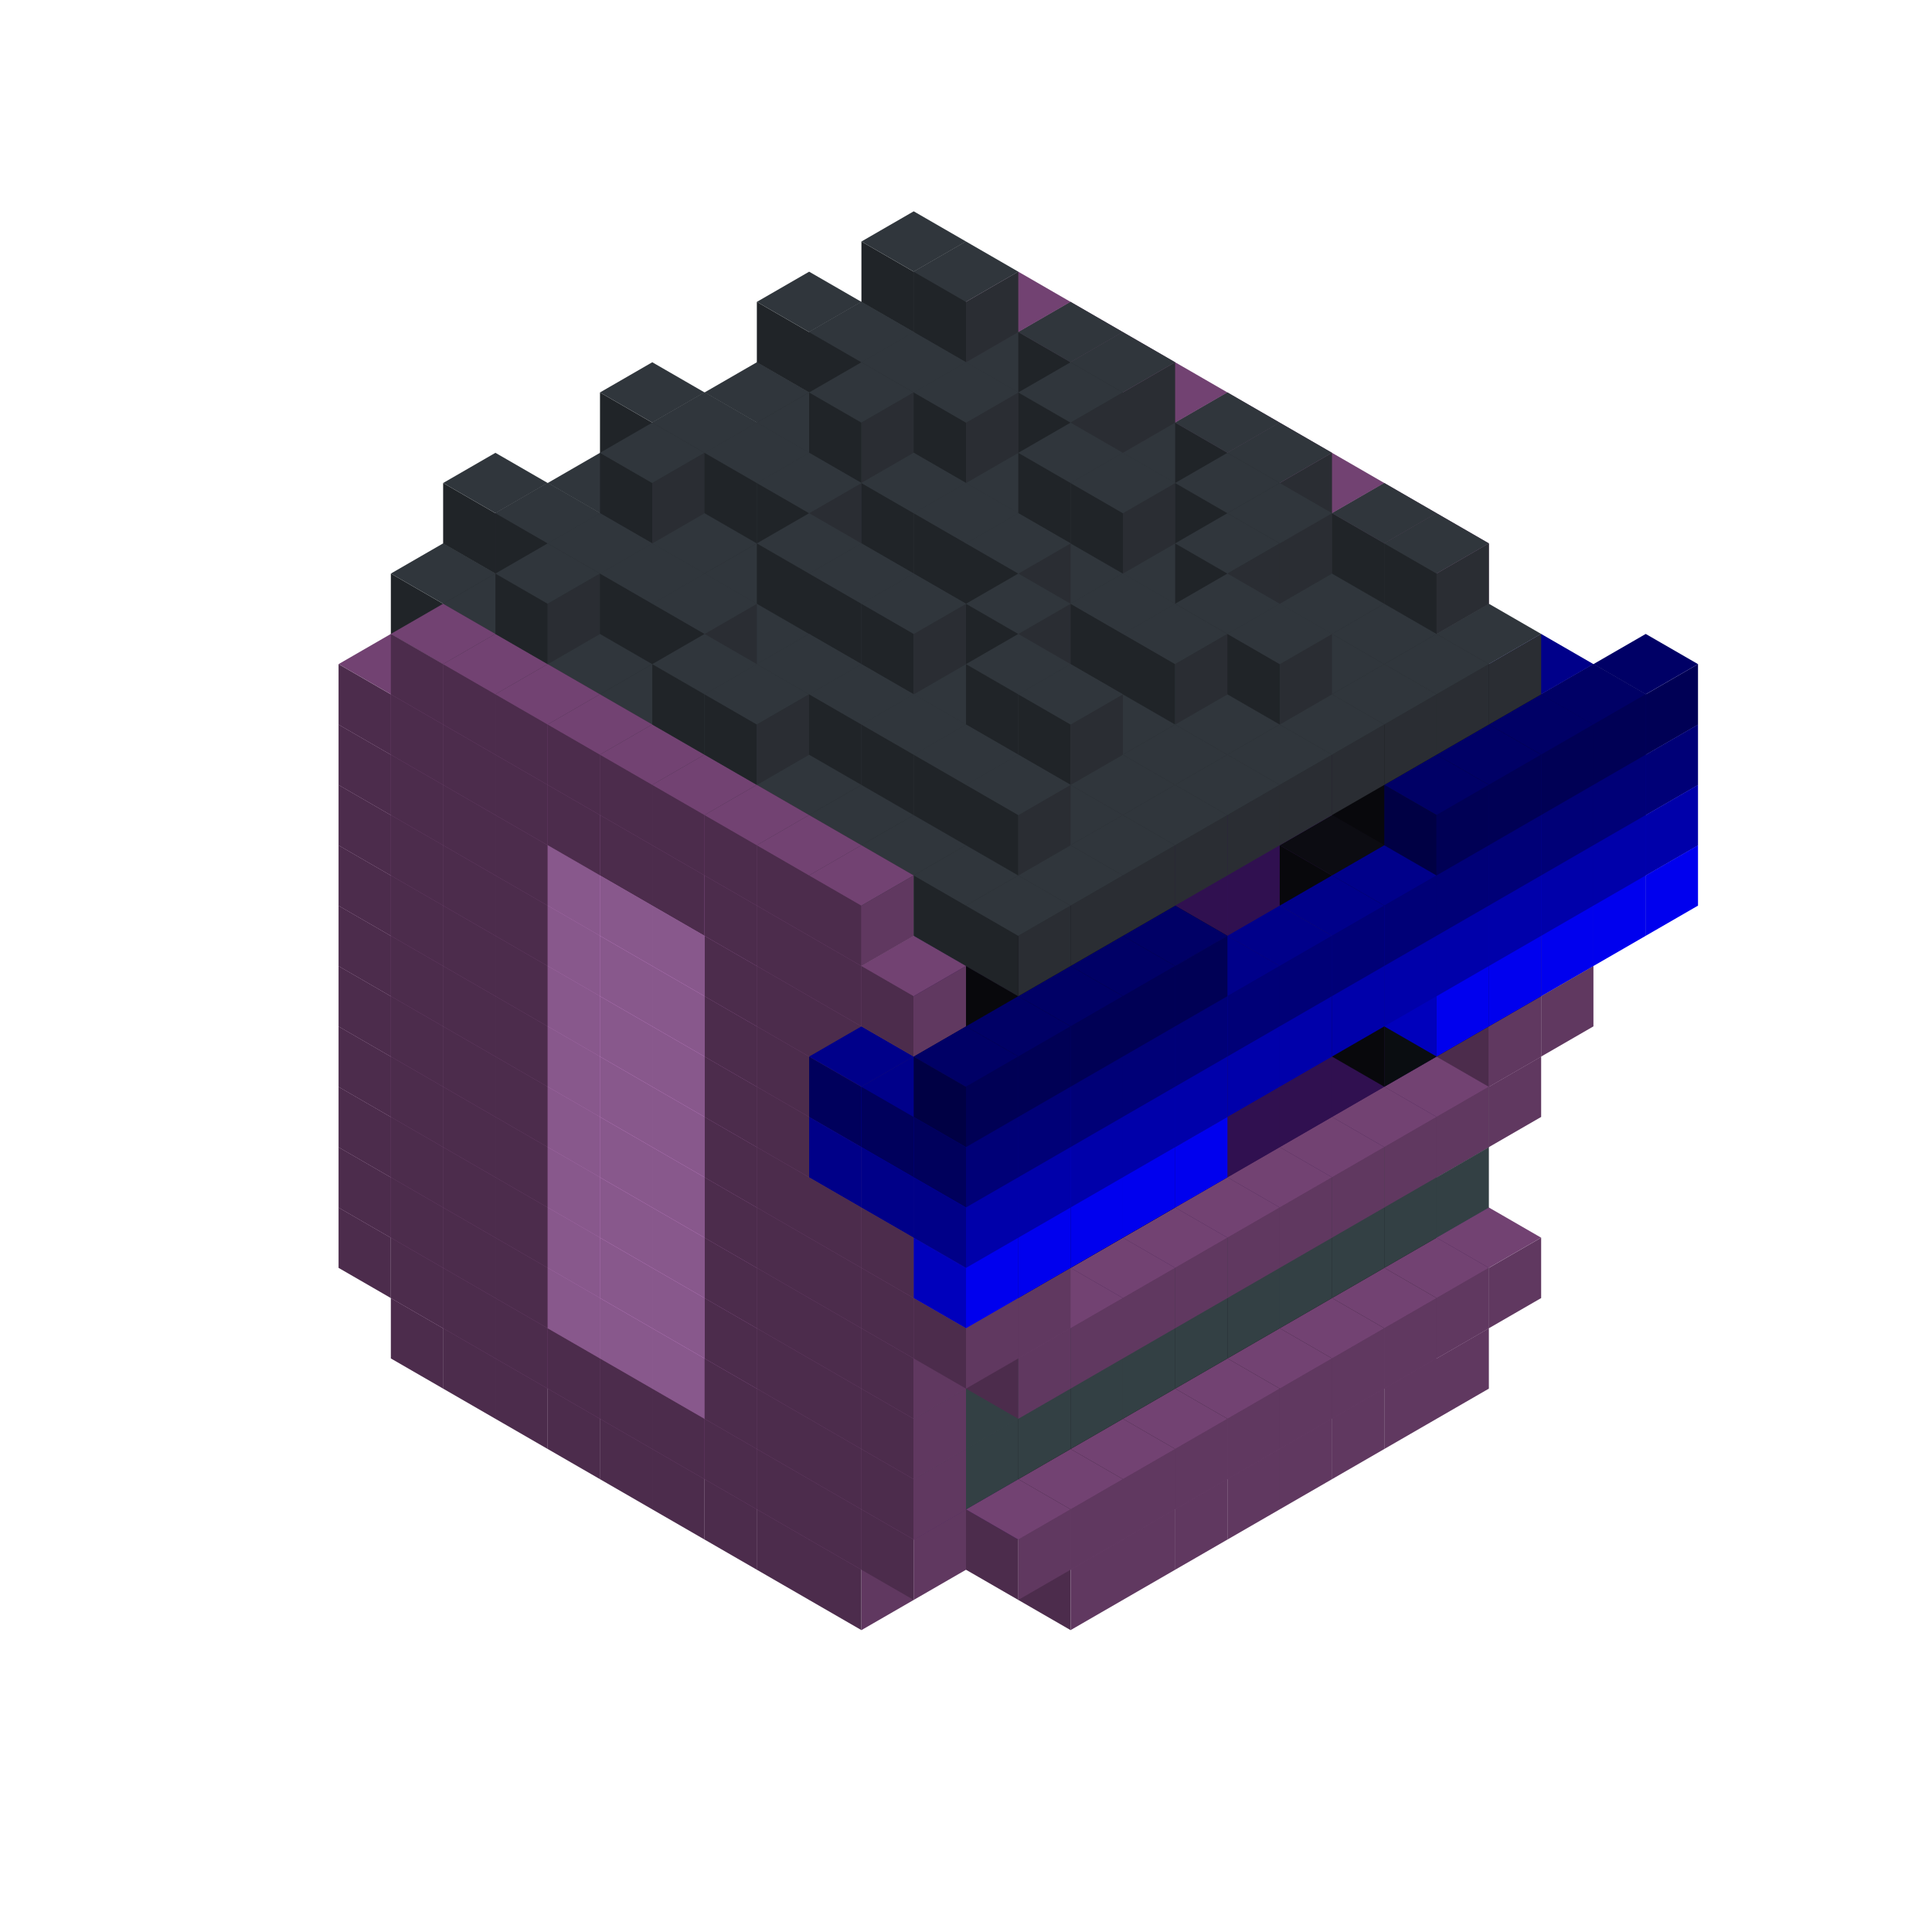 
<svg width='600' height='600' viewBox='4436371 5550000 3200000 3200000' xmlns='http://www.w3.org/2000/svg' xmlns:xlink='http://www.w3.org/1999/xlink'>
<use xlink:href='#v-0x00000019-1' transform='translate(1070341,3650000)'/>
<use xlink:href='#v-0x00000019-1' transform='translate(1156944,3700000)'/>
<use xlink:href='#v-0x00000019-1' transform='translate(1243547,3750000)'/>
<use xlink:href='#v-0x00000019-1' transform='translate(1330150,3800000)'/>
<use xlink:href='#v-0x00000019-1' transform='translate(1416753,3850000)'/>
<use xlink:href='#v-0x00000019-1' transform='translate(1503356,3900000)'/>
<use xlink:href='#v-0x00000019-1' transform='translate(1589959,3950000)'/>
<use xlink:href='#v-0x00000019-1' transform='translate(1676562,4000000)'/>
<use xlink:href='#v-0x00000019-1' transform='translate(1763165,4050000)'/>
<use xlink:href='#v-0x00000019-1' transform='translate(2715798,3700000)'/>
<use xlink:href='#v-0x00000019-1' transform='translate(2629195,3750000)'/>
<use xlink:href='#v-0x00000019-1' transform='translate(2542592,3800000)'/>
<use xlink:href='#v-0x00000019-1' transform='translate(2455989,3850000)'/>
<use xlink:href='#v-0x00000019-1' transform='translate(2369386,3900000)'/>
<use xlink:href='#v-0x00000019-1' transform='translate(2282783,3950000)'/>
<use xlink:href='#v-0x00000019-1' transform='translate(2196180,4000000)'/>
<use xlink:href='#v-0x00000019-1' transform='translate(2109577,4050000)'/>
<use xlink:href='#v-0x00000019-1' transform='translate(983738,3500000)'/>
<use xlink:href='#v-0x00000019-1' transform='translate(1070341,3550000)'/>
<use xlink:href='#v-0x00000019-1' transform='translate(1156944,3600000)'/>
<use xlink:href='#v-0x00000019-1' transform='translate(1243547,3650000)'/>
<use xlink:href='#v-0x00000019-1' transform='translate(1330150,3700000)'/>
<use xlink:href='#v-0x00000019-1' transform='translate(1416753,3750000)'/>
<use xlink:href='#v-0x00000019-1' transform='translate(1503356,3800000)'/>
<use xlink:href='#v-0x00000019-1' transform='translate(1589959,3850000)'/>
<use xlink:href='#v-0x00000019-1' transform='translate(1676562,3900000)'/>
<use xlink:href='#v-0x00000019-1' transform='translate(1763165,3950000)'/>
<use xlink:href='#v-0x00000019-2' transform='translate(2715798,3500000)'/>
<use xlink:href='#v-0x00000019-4' transform='translate(2629195,3550000)'/>
<use xlink:href='#v-0x00000019-4' transform='translate(2542592,3600000)'/>
<use xlink:href='#v-0x00000019-4' transform='translate(2455989,3650000)'/>
<use xlink:href='#v-0x00000019-4' transform='translate(2369386,3700000)'/>
<use xlink:href='#v-0x00000019-4' transform='translate(2282783,3750000)'/>
<use xlink:href='#v-0x00000019-4' transform='translate(2196180,3800000)'/>
<use xlink:href='#v-0x00000019-4' transform='translate(2109577,3850000)'/>
<use xlink:href='#v-0x00000019-4' transform='translate(2022974,3900000)'/>
<use xlink:href='#v-0x00000019-2' transform='translate(1936371,3950000)'/>
<use xlink:href='#v-0x00000019-1' transform='translate(1849768,4000000)'/>
<use xlink:href='#v-0x00000019-1' transform='translate(2802401,3550000)'/>
<use xlink:href='#v-0x00000019-1' transform='translate(2715798,3600000)'/>
<use xlink:href='#v-0x00000019-1' transform='translate(2629195,3650000)'/>
<use xlink:href='#v-0x00000019-1' transform='translate(2542592,3700000)'/>
<use xlink:href='#v-0x00000019-1' transform='translate(2455989,3750000)'/>
<use xlink:href='#v-0x00000019-1' transform='translate(2369386,3800000)'/>
<use xlink:href='#v-0x00000019-1' transform='translate(2282783,3850000)'/>
<use xlink:href='#v-0x00000019-1' transform='translate(2196180,3900000)'/>
<use xlink:href='#v-0x00000019-1' transform='translate(2109577,3950000)'/>
<use xlink:href='#v-0x00000019-1' transform='translate(2022974,4000000)'/>
<use xlink:href='#v-0x00000019-1' transform='translate(983738,3400000)'/>
<use xlink:href='#v-0x00000019-1' transform='translate(1070341,3450000)'/>
<use xlink:href='#v-0x00000019-1' transform='translate(1156944,3500000)'/>
<use xlink:href='#v-0x00000019-1' transform='translate(1243547,3550000)'/>
<use xlink:href='#v-0x00000019-3' transform='translate(1330150,3600000)'/>
<use xlink:href='#v-0x00000019-3' transform='translate(1416753,3650000)'/>
<use xlink:href='#v-0x00000019-3' transform='translate(1503356,3700000)'/>
<use xlink:href='#v-0x00000019-1' transform='translate(1589959,3750000)'/>
<use xlink:href='#v-0x00000019-1' transform='translate(1676562,3800000)'/>
<use xlink:href='#v-0x00000019-1' transform='translate(1763165,3850000)'/>
<use xlink:href='#v-0x00000019-5' transform='translate(2715798,3400000)'/>
<use xlink:href='#v-0x00000019-5' transform='translate(2629195,3450000)'/>
<use xlink:href='#v-0x00000019-5' transform='translate(2542592,3500000)'/>
<use xlink:href='#v-0x00000019-5' transform='translate(2455989,3550000)'/>
<use xlink:href='#v-0x00000019-5' transform='translate(2369386,3600000)'/>
<use xlink:href='#v-0x00000019-5' transform='translate(2282783,3650000)'/>
<use xlink:href='#v-0x00000019-5' transform='translate(2196180,3700000)'/>
<use xlink:href='#v-0x00000019-5' transform='translate(2109577,3750000)'/>
<use xlink:href='#v-0x00000019-5' transform='translate(2022974,3800000)'/>
<use xlink:href='#v-0x00000019-5' transform='translate(1936371,3850000)'/>
<use xlink:href='#v-0x00000019-1' transform='translate(1849768,3900000)'/>
<use xlink:href='#v-0x00000019-1' transform='translate(983738,3300000)'/>
<use xlink:href='#v-0x00000019-1' transform='translate(1070341,3350000)'/>
<use xlink:href='#v-0x00000019-1' transform='translate(1156944,3400000)'/>
<use xlink:href='#v-0x00000019-1' transform='translate(1243547,3450000)'/>
<use xlink:href='#v-0x00000019-3' transform='translate(1330150,3500000)'/>
<use xlink:href='#v-0x00000019-3' transform='translate(1416753,3550000)'/>
<use xlink:href='#v-0x00000019-3' transform='translate(1503356,3600000)'/>
<use xlink:href='#v-0x00000019-1' transform='translate(1589959,3650000)'/>
<use xlink:href='#v-0x00000019-1' transform='translate(1676562,3700000)'/>
<use xlink:href='#v-0x00000019-1' transform='translate(1763165,3750000)'/>
<use xlink:href='#v-0x00000019-5' transform='translate(2715798,3300000)'/>
<use xlink:href='#v-0x00000019-5' transform='translate(2629195,3350000)'/>
<use xlink:href='#v-0x00000019-5' transform='translate(2542592,3400000)'/>
<use xlink:href='#v-0x00000019-5' transform='translate(2455989,3450000)'/>
<use xlink:href='#v-0x00000019-5' transform='translate(2369386,3500000)'/>
<use xlink:href='#v-0x00000019-5' transform='translate(2282783,3550000)'/>
<use xlink:href='#v-0x00000019-5' transform='translate(2196180,3600000)'/>
<use xlink:href='#v-0x00000019-5' transform='translate(2109577,3650000)'/>
<use xlink:href='#v-0x00000019-5' transform='translate(2022974,3700000)'/>
<use xlink:href='#v-0x00000019-5' transform='translate(1936371,3750000)'/>
<use xlink:href='#v-0x00000019-1' transform='translate(1849768,3800000)'/>
<use xlink:href='#v-0x00000019-1' transform='translate(983738,3200000)'/>
<use xlink:href='#v-0x00000019-1' transform='translate(1070341,3250000)'/>
<use xlink:href='#v-0x00000019-1' transform='translate(1156944,3300000)'/>
<use xlink:href='#v-0x00000019-1' transform='translate(1243547,3350000)'/>
<use xlink:href='#v-0x00000019-3' transform='translate(1330150,3400000)'/>
<use xlink:href='#v-0x00000019-3' transform='translate(1416753,3450000)'/>
<use xlink:href='#v-0x00000019-3' transform='translate(1503356,3500000)'/>
<use xlink:href='#v-0x00000019-1' transform='translate(1589959,3550000)'/>
<use xlink:href='#v-0x00000019-1' transform='translate(1676562,3600000)'/>
<use xlink:href='#v-0x00000019-1' transform='translate(1763165,3650000)'/>
<use xlink:href='#v-0x00000019-2' transform='translate(2715798,3200000)'/>
<use xlink:href='#v-0x00000019-2' transform='translate(2629195,3250000)'/>
<use xlink:href='#v-0x00000019-2' transform='translate(2542592,3300000)'/>
<use xlink:href='#v-0x00000019-2' transform='translate(2455989,3350000)'/>
<use xlink:href='#v-0x00000019-2' transform='translate(2369386,3400000)'/>
<use xlink:href='#v-0x00000019-2' transform='translate(2282783,3450000)'/>
<use xlink:href='#v-0x00000019-2' transform='translate(2196180,3500000)'/>
<use xlink:href='#v-0x00000019-2' transform='translate(2109577,3550000)'/>
<use xlink:href='#v-0x00000019-2' transform='translate(2022974,3600000)'/>
<use xlink:href='#v-0x00000019-2' transform='translate(1936371,3650000)'/>
<use xlink:href='#v-0x00000019-1' transform='translate(1849768,3700000)'/>
<use xlink:href='#v-0x00000019-1' transform='translate(2802401,3250000)'/>
<use xlink:href='#v-0x00000019-1' transform='translate(2715798,3300000)'/>
<use xlink:href='#v-0x00000019-1' transform='translate(2629195,3350000)'/>
<use xlink:href='#v-0x00000019-1' transform='translate(2542592,3400000)'/>
<use xlink:href='#v-0x00000019-1' transform='translate(2455989,3450000)'/>
<use xlink:href='#v-0x00000019-1' transform='translate(2369386,3500000)'/>
<use xlink:href='#v-0x00000019-1' transform='translate(2282783,3550000)'/>
<use xlink:href='#v-0x00000019-1' transform='translate(2196180,3600000)'/>
<use xlink:href='#v-0x00000019-1' transform='translate(2109577,3650000)'/>
<use xlink:href='#v-0x00000019-1' transform='translate(2022974,3700000)'/>
<use xlink:href='#v-0x00000019-1' transform='translate(983738,3100000)'/>
<use xlink:href='#v-0x00000019-1' transform='translate(1070341,3150000)'/>
<use xlink:href='#v-0x00000019-1' transform='translate(1156944,3200000)'/>
<use xlink:href='#v-0x00000019-1' transform='translate(1243547,3250000)'/>
<use xlink:href='#v-0x00000019-3' transform='translate(1330150,3300000)'/>
<use xlink:href='#v-0x00000019-3' transform='translate(1416753,3350000)'/>
<use xlink:href='#v-0x00000019-3' transform='translate(1503356,3400000)'/>
<use xlink:href='#v-0x00000019-1' transform='translate(1589959,3450000)'/>
<use xlink:href='#v-0x00000019-1' transform='translate(1676562,3500000)'/>
<use xlink:href='#v-0x00000019-1' transform='translate(1763165,3550000)'/>
<use xlink:href='#v-0x00000019-2' transform='translate(2715798,3100000)'/>
<use xlink:href='#v-0x00000019-2' transform='translate(2629195,3150000)'/>
<use xlink:href='#v-0x00000019-2' transform='translate(2542592,3200000)'/>
<use xlink:href='#v-0x00000019-2' transform='translate(2455989,3250000)'/>
<use xlink:href='#v-0x00000019-2' transform='translate(2369386,3300000)'/>
<use xlink:href='#v-0x00000019-2' transform='translate(2282783,3350000)'/>
<use xlink:href='#v-0x00000019-2' transform='translate(2196180,3400000)'/>
<use xlink:href='#v-0x00000019-2' transform='translate(2109577,3450000)'/>
<use xlink:href='#v-0x00000019-2' transform='translate(2022974,3500000)'/>
<use xlink:href='#v-0x00000019-2' transform='translate(1936371,3550000)'/>
<use xlink:href='#v-0x00000019-1' transform='translate(1849768,3600000)'/>
<use xlink:href='#v-0x00000019-1' transform='translate(2889004,3100000)'/>
<use xlink:href='#v-0x00000019-1' transform='translate(2802401,3150000)'/>
<use xlink:href='#v-0x00000019-1' transform='translate(2022974,3600000)'/>
<use xlink:href='#v-0x00000019-1' transform='translate(1936371,3650000)'/>
<use xlink:href='#v-0x00000019-1' transform='translate(983738,3000000)'/>
<use xlink:href='#v-0x00000019-1' transform='translate(1070341,3050000)'/>
<use xlink:href='#v-0x00000019-1' transform='translate(1156944,3100000)'/>
<use xlink:href='#v-0x00000019-1' transform='translate(1243547,3150000)'/>
<use xlink:href='#v-0x00000019-3' transform='translate(1330150,3200000)'/>
<use xlink:href='#v-0x00000019-3' transform='translate(1416753,3250000)'/>
<use xlink:href='#v-0x00000019-3' transform='translate(1503356,3300000)'/>
<use xlink:href='#v-0x00000019-1' transform='translate(1589959,3350000)'/>
<use xlink:href='#v-0x00000019-1' transform='translate(1676562,3400000)'/>
<use xlink:href='#v-0x00000019-1' transform='translate(1763165,3450000)'/>
<use xlink:href='#v-0x00000019-2' transform='translate(2715798,3000000)'/>
<use xlink:href='#v-0x00000019-2' transform='translate(2629195,3050000)'/>
<use xlink:href='#v-0x00000019-2' transform='translate(2542592,3100000)'/>
<use xlink:href='#v-0x00000019-2' transform='translate(2455989,3150000)'/>
<use xlink:href='#v-0x00000019-2' transform='translate(2369386,3200000)'/>
<use xlink:href='#v-0x00000019-2' transform='translate(2282783,3250000)'/>
<use xlink:href='#v-0x00000019-2' transform='translate(2196180,3300000)'/>
<use xlink:href='#v-0x00000019-2' transform='translate(2109577,3350000)'/>
<use xlink:href='#v-0x00000019-2' transform='translate(2022974,3400000)'/>
<use xlink:href='#v-0x00000019-2' transform='translate(1936371,3450000)'/>
<use xlink:href='#v-0x00000019-1' transform='translate(1849768,3500000)'/>
<use xlink:href='#v-0x00000019-4' transform='translate(2802401,3050000)'/>
<use xlink:href='#v-0x00000019-4' transform='translate(2715798,3100000)'/>
<use xlink:href='#v-0x00000019-4' transform='translate(2629195,3150000)'/>
<use xlink:href='#v-0x00000019-4' transform='translate(2196180,3400000)'/>
<use xlink:href='#v-0x00000019-4' transform='translate(2109577,3450000)'/>
<use xlink:href='#v-0x00000019-4' transform='translate(2022974,3500000)'/>
<use xlink:href='#v-0x00000019-1' transform='translate(983738,2900000)'/>
<use xlink:href='#v-0x00000019-1' transform='translate(1070341,2950000)'/>
<use xlink:href='#v-0x00000019-1' transform='translate(1156944,3000000)'/>
<use xlink:href='#v-0x00000019-1' transform='translate(1243547,3050000)'/>
<use xlink:href='#v-0x00000019-3' transform='translate(1330150,3100000)'/>
<use xlink:href='#v-0x00000019-3' transform='translate(1416753,3150000)'/>
<use xlink:href='#v-0x00000019-3' transform='translate(1503356,3200000)'/>
<use xlink:href='#v-0x00000019-1' transform='translate(1589959,3250000)'/>
<use xlink:href='#v-0x00000019-1' transform='translate(1676562,3300000)'/>
<use xlink:href='#v-0x00000019-1' transform='translate(1763165,3350000)'/>
<use xlink:href='#v-0x00000019-2' transform='translate(2715798,2900000)'/>
<use xlink:href='#v-0x00000019-2' transform='translate(2629195,2950000)'/>
<use xlink:href='#v-0x00000019-2' transform='translate(2542592,3000000)'/>
<use xlink:href='#v-0x00000019-2' transform='translate(2455989,3050000)'/>
<use xlink:href='#v-0x00000019-2' transform='translate(2369386,3100000)'/>
<use xlink:href='#v-0x00000019-2' transform='translate(2282783,3150000)'/>
<use xlink:href='#v-0x00000019-2' transform='translate(2196180,3200000)'/>
<use xlink:href='#v-0x00000019-2' transform='translate(2109577,3250000)'/>
<use xlink:href='#v-0x00000019-2' transform='translate(2022974,3300000)'/>
<use xlink:href='#v-0x00000019-2' transform='translate(1936371,3350000)'/>
<use xlink:href='#v-0x00000019-1' transform='translate(1849768,3400000)'/>
<use xlink:href='#v-0x00000019-4' transform='translate(2889004,2900000)'/>
<use xlink:href='#v-0x00000019-4' transform='translate(2802401,2950000)'/>
<use xlink:href='#v-0x00000019-4' transform='translate(2715798,3000000)'/>
<use xlink:href='#v-0x00000019-4' transform='translate(2629195,3050000)'/>
<use xlink:href='#v-0x00000019-4' transform='translate(2542592,3100000)'/>
<use xlink:href='#v-0x00000019-4' transform='translate(2282783,3250000)'/>
<use xlink:href='#v-0x00000019-4' transform='translate(2196180,3300000)'/>
<use xlink:href='#v-0x00000019-4' transform='translate(2109577,3350000)'/>
<use xlink:href='#v-0x00000019-4' transform='translate(2022974,3400000)'/>
<use xlink:href='#v-0x00000019-4' transform='translate(1936371,3450000)'/>
<use xlink:href='#v-0x00000019-9' transform='translate(3062210,2900000)'/>
<use xlink:href='#v-0x00000019-9' transform='translate(2975607,2950000)'/>
<use xlink:href='#v-0x00000019-9' transform='translate(2889004,3000000)'/>
<use xlink:href='#v-0x00000019-9' transform='translate(2802401,3050000)'/>
<use xlink:href='#v-0x00000019-9' transform='translate(2715798,3100000)'/>
<use xlink:href='#v-0x00000019-9' transform='translate(2282783,3350000)'/>
<use xlink:href='#v-0x00000019-9' transform='translate(2196180,3400000)'/>
<use xlink:href='#v-0x00000019-9' transform='translate(2109577,3450000)'/>
<use xlink:href='#v-0x00000019-9' transform='translate(2022974,3500000)'/>
<use xlink:href='#v-0x00000019-9' transform='translate(1936371,3550000)'/>
<use xlink:href='#v-0x00000019-1' transform='translate(983738,2800000)'/>
<use xlink:href='#v-0x00000019-1' transform='translate(1070341,2850000)'/>
<use xlink:href='#v-0x00000019-1' transform='translate(1156944,2900000)'/>
<use xlink:href='#v-0x00000019-1' transform='translate(1243547,2950000)'/>
<use xlink:href='#v-0x00000019-3' transform='translate(1330150,3000000)'/>
<use xlink:href='#v-0x00000019-3' transform='translate(1416753,3050000)'/>
<use xlink:href='#v-0x00000019-3' transform='translate(1503356,3100000)'/>
<use xlink:href='#v-0x00000019-1' transform='translate(1589959,3150000)'/>
<use xlink:href='#v-0x00000019-1' transform='translate(1676562,3200000)'/>
<use xlink:href='#v-0x00000019-1' transform='translate(1763165,3250000)'/>
<use xlink:href='#v-0x00000019-8' transform='translate(2889004,2700000)'/>
<use xlink:href='#v-0x00000019-2' transform='translate(2715798,2800000)'/>
<use xlink:href='#v-0x00000019-2' transform='translate(2629195,2850000)'/>
<use xlink:href='#v-0x00000019-2' transform='translate(2542592,2900000)'/>
<use xlink:href='#v-0x00000019-2' transform='translate(2455989,2950000)'/>
<use xlink:href='#v-0x00000019-2' transform='translate(2369386,3000000)'/>
<use xlink:href='#v-0x00000019-2' transform='translate(2282783,3050000)'/>
<use xlink:href='#v-0x00000019-2' transform='translate(2196180,3100000)'/>
<use xlink:href='#v-0x00000019-2' transform='translate(2109577,3150000)'/>
<use xlink:href='#v-0x00000019-2' transform='translate(2022974,3200000)'/>
<use xlink:href='#v-0x00000019-2' transform='translate(1936371,3250000)'/>
<use xlink:href='#v-0x00000019-1' transform='translate(1849768,3300000)'/>
<use xlink:href='#v-0x00000019-8' transform='translate(1763165,3350000)'/>
<use xlink:href='#v-0x00000019-8' transform='translate(2975607,2750000)'/>
<use xlink:href='#v-0x00000019-4' transform='translate(2889004,2800000)'/>
<use xlink:href='#v-0x00000019-4' transform='translate(2802401,2850000)'/>
<use xlink:href='#v-0x00000019-4' transform='translate(2715798,2900000)'/>
<use xlink:href='#v-0x00000019-4' transform='translate(2629195,2950000)'/>
<use xlink:href='#v-0x00000019-3' transform='translate(2542592,3000000)'/>
<use xlink:href='#v-0x00000019-3' transform='translate(2282783,3150000)'/>
<use xlink:href='#v-0x00000019-4' transform='translate(2196180,3200000)'/>
<use xlink:href='#v-0x00000019-4' transform='translate(2109577,3250000)'/>
<use xlink:href='#v-0x00000019-4' transform='translate(2022974,3300000)'/>
<use xlink:href='#v-0x00000019-4' transform='translate(1936371,3350000)'/>
<use xlink:href='#v-0x00000019-8' transform='translate(1849768,3400000)'/>
<use xlink:href='#v-0x00000019-8' transform='translate(3062210,2800000)'/>
<use xlink:href='#v-0x00000019-8' transform='translate(2975607,2850000)'/>
<use xlink:href='#v-0x00000019-8' transform='translate(2889004,2900000)'/>
<use xlink:href='#v-0x00000019-8' transform='translate(2802401,2950000)'/>
<use xlink:href='#v-0x00000019-8' transform='translate(2715798,3000000)'/>
<use xlink:href='#v-0x00000019-8' transform='translate(2629195,3050000)'/>
<use xlink:href='#v-0x00000019-8' transform='translate(2542592,3100000)'/>
<use xlink:href='#v-0x00000019-8' transform='translate(2455989,3150000)'/>
<use xlink:href='#v-0x00000019-8' transform='translate(2369386,3200000)'/>
<use xlink:href='#v-0x00000019-8' transform='translate(2282783,3250000)'/>
<use xlink:href='#v-0x00000019-8' transform='translate(2196180,3300000)'/>
<use xlink:href='#v-0x00000019-8' transform='translate(2109577,3350000)'/>
<use xlink:href='#v-0x00000019-8' transform='translate(2022974,3400000)'/>
<use xlink:href='#v-0x00000019-8' transform='translate(1936371,3450000)'/>
<use xlink:href='#v-0x00000019-1' transform='translate(983738,2700000)'/>
<use xlink:href='#v-0x00000019-1' transform='translate(1070341,2750000)'/>
<use xlink:href='#v-0x00000019-1' transform='translate(1156944,2800000)'/>
<use xlink:href='#v-0x00000019-1' transform='translate(1243547,2850000)'/>
<use xlink:href='#v-0x00000019-3' transform='translate(1330150,2900000)'/>
<use xlink:href='#v-0x00000019-3' transform='translate(1416753,2950000)'/>
<use xlink:href='#v-0x00000019-3' transform='translate(1503356,3000000)'/>
<use xlink:href='#v-0x00000019-1' transform='translate(1589959,3050000)'/>
<use xlink:href='#v-0x00000019-1' transform='translate(1676562,3100000)'/>
<use xlink:href='#v-0x00000019-1' transform='translate(1763165,3150000)'/>
<use xlink:href='#v-0x00000019-7' transform='translate(2889004,2600000)'/>
<use xlink:href='#v-0x00000019-2' transform='translate(2715798,2700000)'/>
<use xlink:href='#v-0x00000019-2' transform='translate(2629195,2750000)'/>
<use xlink:href='#v-0x00000019-2' transform='translate(2542592,2800000)'/>
<use xlink:href='#v-0x00000019-2' transform='translate(2455989,2850000)'/>
<use xlink:href='#v-0x00000019-2' transform='translate(2369386,2900000)'/>
<use xlink:href='#v-0x00000019-2' transform='translate(2282783,2950000)'/>
<use xlink:href='#v-0x00000019-2' transform='translate(2196180,3000000)'/>
<use xlink:href='#v-0x00000019-2' transform='translate(2109577,3050000)'/>
<use xlink:href='#v-0x00000019-2' transform='translate(2022974,3100000)'/>
<use xlink:href='#v-0x00000019-2' transform='translate(1936371,3150000)'/>
<use xlink:href='#v-0x00000019-1' transform='translate(1849768,3200000)'/>
<use xlink:href='#v-0x00000019-7' transform='translate(1763165,3250000)'/>
<use xlink:href='#v-0x00000019-7' transform='translate(2975607,2650000)'/>
<use xlink:href='#v-0x00000019-4' transform='translate(2889004,2700000)'/>
<use xlink:href='#v-0x00000019-4' transform='translate(2802401,2750000)'/>
<use xlink:href='#v-0x00000019-4' transform='translate(2715798,2800000)'/>
<use xlink:href='#v-0x00000019-4' transform='translate(2629195,2850000)'/>
<use xlink:href='#v-0x00000019-4' transform='translate(2542592,2900000)'/>
<use xlink:href='#v-0x00000019-4' transform='translate(2282783,3050000)'/>
<use xlink:href='#v-0x00000019-4' transform='translate(2196180,3100000)'/>
<use xlink:href='#v-0x00000019-4' transform='translate(2109577,3150000)'/>
<use xlink:href='#v-0x00000019-4' transform='translate(2022974,3200000)'/>
<use xlink:href='#v-0x00000019-4' transform='translate(1936371,3250000)'/>
<use xlink:href='#v-0x00000019-7' transform='translate(1849768,3300000)'/>
<use xlink:href='#v-0x00000019-7' transform='translate(3062210,2700000)'/>
<use xlink:href='#v-0x00000019-7' transform='translate(2975607,2750000)'/>
<use xlink:href='#v-0x00000019-7' transform='translate(2889004,2800000)'/>
<use xlink:href='#v-0x00000019-7' transform='translate(2802401,2850000)'/>
<use xlink:href='#v-0x00000019-7' transform='translate(2715798,2900000)'/>
<use xlink:href='#v-0x00000019-7' transform='translate(2629195,2950000)'/>
<use xlink:href='#v-0x00000019-7' transform='translate(2542592,3000000)'/>
<use xlink:href='#v-0x00000019-7' transform='translate(2455989,3050000)'/>
<use xlink:href='#v-0x00000019-7' transform='translate(2369386,3100000)'/>
<use xlink:href='#v-0x00000019-7' transform='translate(2282783,3150000)'/>
<use xlink:href='#v-0x00000019-7' transform='translate(2196180,3200000)'/>
<use xlink:href='#v-0x00000019-7' transform='translate(2109577,3250000)'/>
<use xlink:href='#v-0x00000019-7' transform='translate(2022974,3300000)'/>
<use xlink:href='#v-0x00000019-7' transform='translate(1936371,3350000)'/>
<use xlink:href='#v-0x00000019-1' transform='translate(983738,2600000)'/>
<use xlink:href='#v-0x00000019-1' transform='translate(1070341,2650000)'/>
<use xlink:href='#v-0x00000019-1' transform='translate(1156944,2700000)'/>
<use xlink:href='#v-0x00000019-1' transform='translate(1243547,2750000)'/>
<use xlink:href='#v-0x00000019-1' transform='translate(1330150,2800000)'/>
<use xlink:href='#v-0x00000019-1' transform='translate(1416753,2850000)'/>
<use xlink:href='#v-0x00000019-1' transform='translate(1503356,2900000)'/>
<use xlink:href='#v-0x00000019-1' transform='translate(1589959,2950000)'/>
<use xlink:href='#v-0x00000019-1' transform='translate(1676562,3000000)'/>
<use xlink:href='#v-0x00000019-1' transform='translate(1763165,3050000)'/>
<use xlink:href='#v-0x00000019-2' transform='translate(2715798,2600000)'/>
<use xlink:href='#v-0x00000019-2' transform='translate(2629195,2650000)'/>
<use xlink:href='#v-0x00000019-2' transform='translate(2542592,2700000)'/>
<use xlink:href='#v-0x00000019-2' transform='translate(2455989,2750000)'/>
<use xlink:href='#v-0x00000019-2' transform='translate(2369386,2800000)'/>
<use xlink:href='#v-0x00000019-2' transform='translate(2282783,2850000)'/>
<use xlink:href='#v-0x00000019-2' transform='translate(2196180,2900000)'/>
<use xlink:href='#v-0x00000019-2' transform='translate(2109577,2950000)'/>
<use xlink:href='#v-0x00000019-2' transform='translate(2022974,3000000)'/>
<use xlink:href='#v-0x00000019-2' transform='translate(1936371,3050000)'/>
<use xlink:href='#v-0x00000019-1' transform='translate(1849768,3100000)'/>
<use xlink:href='#v-0x00000019-4' transform='translate(2802401,2650000)'/>
<use xlink:href='#v-0x00000019-4' transform='translate(2715798,2700000)'/>
<use xlink:href='#v-0x00000019-4' transform='translate(2629195,2750000)'/>
<use xlink:href='#v-0x00000019-4' transform='translate(2196180,3000000)'/>
<use xlink:href='#v-0x00000019-4' transform='translate(2109577,3050000)'/>
<use xlink:href='#v-0x00000019-4' transform='translate(2022974,3100000)'/>
<use xlink:href='#v-0x00000019-6' transform='translate(3062210,2600000)'/>
<use xlink:href='#v-0x00000019-6' transform='translate(2975607,2650000)'/>
<use xlink:href='#v-0x00000019-6' transform='translate(2889004,2700000)'/>
<use xlink:href='#v-0x00000019-6' transform='translate(2802401,2750000)'/>
<use xlink:href='#v-0x00000019-6' transform='translate(2715798,2800000)'/>
<use xlink:href='#v-0x00000019-6' transform='translate(2282783,3050000)'/>
<use xlink:href='#v-0x00000019-6' transform='translate(2196180,3100000)'/>
<use xlink:href='#v-0x00000019-6' transform='translate(2109577,3150000)'/>
<use xlink:href='#v-0x00000019-6' transform='translate(2022974,3200000)'/>
<use xlink:href='#v-0x00000019-6' transform='translate(1936371,3250000)'/>
<use xlink:href='#v-0x00000019-10' transform='translate(1849768,2000000)'/>
<use xlink:href='#v-0x00000019-10' transform='translate(1763165,2050000)'/>
<use xlink:href='#v-0x00000019-10' transform='translate(1676562,2100000)'/>
<use xlink:href='#v-0x00000019-10' transform='translate(1589959,2150000)'/>
<use xlink:href='#v-0x00000019-10' transform='translate(1503356,2200000)'/>
<use xlink:href='#v-0x00000019-10' transform='translate(1416753,2250000)'/>
<use xlink:href='#v-0x00000019-10' transform='translate(1330150,2300000)'/>
<use xlink:href='#v-0x00000019-10' transform='translate(1243547,2350000)'/>
<use xlink:href='#v-0x00000019-10' transform='translate(1156944,2400000)'/>
<use xlink:href='#v-0x00000019-10' transform='translate(1070341,2450000)'/>
<use xlink:href='#v-0x00000019-1' transform='translate(2022974,2000000)'/>
<use xlink:href='#v-0x00000019-10' transform='translate(1936371,2050000)'/>
<use xlink:href='#v-0x00000019-10' transform='translate(1849768,2100000)'/>
<use xlink:href='#v-0x00000019-10' transform='translate(1763165,2150000)'/>
<use xlink:href='#v-0x00000019-10' transform='translate(1676562,2200000)'/>
<use xlink:href='#v-0x00000019-10' transform='translate(1589959,2250000)'/>
<use xlink:href='#v-0x00000019-10' transform='translate(1503356,2300000)'/>
<use xlink:href='#v-0x00000019-10' transform='translate(1416753,2350000)'/>
<use xlink:href='#v-0x00000019-10' transform='translate(1330150,2400000)'/>
<use xlink:href='#v-0x00000019-10' transform='translate(1243547,2450000)'/>
<use xlink:href='#v-0x00000019-10' transform='translate(1156944,2500000)'/>
<use xlink:href='#v-0x00000019-1' transform='translate(1070341,2550000)'/>
<use xlink:href='#v-0x00000019-1' transform='translate(2109577,2050000)'/>
<use xlink:href='#v-0x00000019-10' transform='translate(2022974,2100000)'/>
<use xlink:href='#v-0x00000019-10' transform='translate(1936371,2150000)'/>
<use xlink:href='#v-0x00000019-10' transform='translate(1849768,2200000)'/>
<use xlink:href='#v-0x00000019-10' transform='translate(1763165,2250000)'/>
<use xlink:href='#v-0x00000019-10' transform='translate(1676562,2300000)'/>
<use xlink:href='#v-0x00000019-10' transform='translate(1589959,2350000)'/>
<use xlink:href='#v-0x00000019-10' transform='translate(1503356,2400000)'/>
<use xlink:href='#v-0x00000019-10' transform='translate(1416753,2450000)'/>
<use xlink:href='#v-0x00000019-10' transform='translate(1330150,2500000)'/>
<use xlink:href='#v-0x00000019-10' transform='translate(1243547,2550000)'/>
<use xlink:href='#v-0x00000019-1' transform='translate(1156944,2600000)'/>
<use xlink:href='#v-0x00000019-1' transform='translate(2196180,2100000)'/>
<use xlink:href='#v-0x00000019-10' transform='translate(2109577,2150000)'/>
<use xlink:href='#v-0x00000019-10' transform='translate(2022974,2200000)'/>
<use xlink:href='#v-0x00000019-10' transform='translate(1936371,2250000)'/>
<use xlink:href='#v-0x00000019-10' transform='translate(1849768,2300000)'/>
<use xlink:href='#v-0x00000019-10' transform='translate(1763165,2350000)'/>
<use xlink:href='#v-0x00000019-10' transform='translate(1676562,2400000)'/>
<use xlink:href='#v-0x00000019-10' transform='translate(1589959,2450000)'/>
<use xlink:href='#v-0x00000019-10' transform='translate(1503356,2500000)'/>
<use xlink:href='#v-0x00000019-10' transform='translate(1416753,2550000)'/>
<use xlink:href='#v-0x00000019-10' transform='translate(1330150,2600000)'/>
<use xlink:href='#v-0x00000019-1' transform='translate(1243547,2650000)'/>
<use xlink:href='#v-0x00000019-1' transform='translate(2282783,2150000)'/>
<use xlink:href='#v-0x00000019-10' transform='translate(2196180,2200000)'/>
<use xlink:href='#v-0x00000019-10' transform='translate(2109577,2250000)'/>
<use xlink:href='#v-0x00000019-10' transform='translate(2022974,2300000)'/>
<use xlink:href='#v-0x00000019-10' transform='translate(1936371,2350000)'/>
<use xlink:href='#v-0x00000019-10' transform='translate(1849768,2400000)'/>
<use xlink:href='#v-0x00000019-10' transform='translate(1763165,2450000)'/>
<use xlink:href='#v-0x00000019-10' transform='translate(1676562,2500000)'/>
<use xlink:href='#v-0x00000019-10' transform='translate(1589959,2550000)'/>
<use xlink:href='#v-0x00000019-10' transform='translate(1503356,2600000)'/>
<use xlink:href='#v-0x00000019-10' transform='translate(1416753,2650000)'/>
<use xlink:href='#v-0x00000019-1' transform='translate(1330150,2700000)'/>
<use xlink:href='#v-0x00000019-1' transform='translate(2369386,2200000)'/>
<use xlink:href='#v-0x00000019-10' transform='translate(2282783,2250000)'/>
<use xlink:href='#v-0x00000019-10' transform='translate(2196180,2300000)'/>
<use xlink:href='#v-0x00000019-10' transform='translate(2109577,2350000)'/>
<use xlink:href='#v-0x00000019-10' transform='translate(2022974,2400000)'/>
<use xlink:href='#v-0x00000019-10' transform='translate(1936371,2450000)'/>
<use xlink:href='#v-0x00000019-10' transform='translate(1849768,2500000)'/>
<use xlink:href='#v-0x00000019-10' transform='translate(1763165,2550000)'/>
<use xlink:href='#v-0x00000019-10' transform='translate(1676562,2600000)'/>
<use xlink:href='#v-0x00000019-10' transform='translate(1589959,2650000)'/>
<use xlink:href='#v-0x00000019-10' transform='translate(1503356,2700000)'/>
<use xlink:href='#v-0x00000019-1' transform='translate(1416753,2750000)'/>
<use xlink:href='#v-0x00000019-1' transform='translate(2455989,2250000)'/>
<use xlink:href='#v-0x00000019-10' transform='translate(2369386,2300000)'/>
<use xlink:href='#v-0x00000019-10' transform='translate(2282783,2350000)'/>
<use xlink:href='#v-0x00000019-10' transform='translate(2196180,2400000)'/>
<use xlink:href='#v-0x00000019-10' transform='translate(2109577,2450000)'/>
<use xlink:href='#v-0x00000019-10' transform='translate(2022974,2500000)'/>
<use xlink:href='#v-0x00000019-10' transform='translate(1936371,2550000)'/>
<use xlink:href='#v-0x00000019-10' transform='translate(1849768,2600000)'/>
<use xlink:href='#v-0x00000019-10' transform='translate(1763165,2650000)'/>
<use xlink:href='#v-0x00000019-10' transform='translate(1676562,2700000)'/>
<use xlink:href='#v-0x00000019-10' transform='translate(1589959,2750000)'/>
<use xlink:href='#v-0x00000019-1' transform='translate(1503356,2800000)'/>
<use xlink:href='#v-0x00000019-1' transform='translate(2542592,2300000)'/>
<use xlink:href='#v-0x00000019-10' transform='translate(2455989,2350000)'/>
<use xlink:href='#v-0x00000019-10' transform='translate(2369386,2400000)'/>
<use xlink:href='#v-0x00000019-10' transform='translate(2282783,2450000)'/>
<use xlink:href='#v-0x00000019-10' transform='translate(2196180,2500000)'/>
<use xlink:href='#v-0x00000019-10' transform='translate(2109577,2550000)'/>
<use xlink:href='#v-0x00000019-10' transform='translate(2022974,2600000)'/>
<use xlink:href='#v-0x00000019-10' transform='translate(1936371,2650000)'/>
<use xlink:href='#v-0x00000019-10' transform='translate(1849768,2700000)'/>
<use xlink:href='#v-0x00000019-10' transform='translate(1763165,2750000)'/>
<use xlink:href='#v-0x00000019-10' transform='translate(1676562,2800000)'/>
<use xlink:href='#v-0x00000019-1' transform='translate(1589959,2850000)'/>
<use xlink:href='#v-0x00000019-1' transform='translate(2629195,2350000)'/>
<use xlink:href='#v-0x00000019-10' transform='translate(2542592,2400000)'/>
<use xlink:href='#v-0x00000019-10' transform='translate(2455989,2450000)'/>
<use xlink:href='#v-0x00000019-10' transform='translate(2369386,2500000)'/>
<use xlink:href='#v-0x00000019-10' transform='translate(2282783,2550000)'/>
<use xlink:href='#v-0x00000019-10' transform='translate(2196180,2600000)'/>
<use xlink:href='#v-0x00000019-10' transform='translate(2109577,2650000)'/>
<use xlink:href='#v-0x00000019-10' transform='translate(2022974,2700000)'/>
<use xlink:href='#v-0x00000019-10' transform='translate(1936371,2750000)'/>
<use xlink:href='#v-0x00000019-10' transform='translate(1849768,2800000)'/>
<use xlink:href='#v-0x00000019-10' transform='translate(1763165,2850000)'/>
<use xlink:href='#v-0x00000019-1' transform='translate(1676562,2900000)'/>
<use xlink:href='#v-0x00000019-1' transform='translate(2715798,2400000)'/>
<use xlink:href='#v-0x00000019-10' transform='translate(2629195,2450000)'/>
<use xlink:href='#v-0x00000019-10' transform='translate(2542592,2500000)'/>
<use xlink:href='#v-0x00000019-10' transform='translate(2455989,2550000)'/>
<use xlink:href='#v-0x00000019-10' transform='translate(2369386,2600000)'/>
<use xlink:href='#v-0x00000019-10' transform='translate(2282783,2650000)'/>
<use xlink:href='#v-0x00000019-10' transform='translate(2196180,2700000)'/>
<use xlink:href='#v-0x00000019-10' transform='translate(2109577,2750000)'/>
<use xlink:href='#v-0x00000019-10' transform='translate(2022974,2800000)'/>
<use xlink:href='#v-0x00000019-10' transform='translate(1936371,2850000)'/>
<use xlink:href='#v-0x00000019-10' transform='translate(1849768,2900000)'/>
<use xlink:href='#v-0x00000019-1' transform='translate(1763165,2950000)'/>
<use xlink:href='#v-0x00000019-10' transform='translate(2715798,2500000)'/>
<use xlink:href='#v-0x00000019-10' transform='translate(2629195,2550000)'/>
<use xlink:href='#v-0x00000019-10' transform='translate(2542592,2600000)'/>
<use xlink:href='#v-0x00000019-10' transform='translate(2455989,2650000)'/>
<use xlink:href='#v-0x00000019-10' transform='translate(2369386,2700000)'/>
<use xlink:href='#v-0x00000019-10' transform='translate(2282783,2750000)'/>
<use xlink:href='#v-0x00000019-10' transform='translate(2196180,2800000)'/>
<use xlink:href='#v-0x00000019-10' transform='translate(2109577,2850000)'/>
<use xlink:href='#v-0x00000019-10' transform='translate(2022974,2900000)'/>
<use xlink:href='#v-0x00000019-10' transform='translate(1936371,2950000)'/>
<use xlink:href='#v-0x00000019-10' transform='translate(2802401,2550000)'/>
<use xlink:href='#v-0x00000019-10' transform='translate(2715798,2600000)'/>
<use xlink:href='#v-0x00000019-10' transform='translate(2629195,2650000)'/>
<use xlink:href='#v-0x00000019-10' transform='translate(2542592,2700000)'/>
<use xlink:href='#v-0x00000019-10' transform='translate(2455989,2750000)'/>
<use xlink:href='#v-0x00000019-10' transform='translate(2369386,2800000)'/>
<use xlink:href='#v-0x00000019-10' transform='translate(2282783,2850000)'/>
<use xlink:href='#v-0x00000019-10' transform='translate(2196180,2900000)'/>
<use xlink:href='#v-0x00000019-10' transform='translate(2109577,2950000)'/>
<use xlink:href='#v-0x00000019-10' transform='translate(2022974,3000000)'/>
<use xlink:href='#v-0x00000019-10' transform='translate(1849768,1900000)'/>
<use xlink:href='#v-0x00000019-10' transform='translate(1676562,2000000)'/>
<use xlink:href='#v-0x00000019-10' transform='translate(1416753,2150000)'/>
<use xlink:href='#v-0x00000019-10' transform='translate(1156944,2300000)'/>
<use xlink:href='#v-0x00000019-10' transform='translate(1936371,1950000)'/>
<use xlink:href='#v-0x00000019-10' transform='translate(1763165,2050000)'/>
<use xlink:href='#v-0x00000019-10' transform='translate(1503356,2200000)'/>
<use xlink:href='#v-0x00000019-10' transform='translate(1416753,2250000)'/>
<use xlink:href='#v-0x00000019-10' transform='translate(1243547,2350000)'/>
<use xlink:href='#v-0x00000019-10' transform='translate(1849768,2100000)'/>
<use xlink:href='#v-0x00000019-10' transform='translate(1763165,2150000)'/>
<use xlink:href='#v-0x00000019-10' transform='translate(1589959,2250000)'/>
<use xlink:href='#v-0x00000019-10' transform='translate(1330150,2400000)'/>
<use xlink:href='#v-0x00000019-10' transform='translate(1243547,2450000)'/>
<use xlink:href='#v-0x00000019-10' transform='translate(2109577,2050000)'/>
<use xlink:href='#v-0x00000019-10' transform='translate(1936371,2150000)'/>
<use xlink:href='#v-0x00000019-10' transform='translate(1676562,2300000)'/>
<use xlink:href='#v-0x00000019-10' transform='translate(1416753,2450000)'/>
<use xlink:href='#v-0x00000019-10' transform='translate(2196180,2100000)'/>
<use xlink:href='#v-0x00000019-10' transform='translate(2109577,2150000)'/>
<use xlink:href='#v-0x00000019-10' transform='translate(1849768,2300000)'/>
<use xlink:href='#v-0x00000019-10' transform='translate(1676562,2400000)'/>
<use xlink:href='#v-0x00000019-10' transform='translate(1503356,2500000)'/>
<use xlink:href='#v-0x00000019-10' transform='translate(2109577,2250000)'/>
<use xlink:href='#v-0x00000019-10' transform='translate(1936371,2350000)'/>
<use xlink:href='#v-0x00000019-10' transform='translate(1763165,2450000)'/>
<use xlink:href='#v-0x00000019-10' transform='translate(1503356,2600000)'/>
<use xlink:href='#v-0x00000019-10' transform='translate(2369386,2200000)'/>
<use xlink:href='#v-0x00000019-10' transform='translate(2196180,2300000)'/>
<use xlink:href='#v-0x00000019-10' transform='translate(2022974,2400000)'/>
<use xlink:href='#v-0x00000019-10' transform='translate(1849768,2500000)'/>
<use xlink:href='#v-0x00000019-10' transform='translate(1676562,2600000)'/>
<use xlink:href='#v-0x00000019-10' transform='translate(1589959,2650000)'/>
<use xlink:href='#v-0x00000019-10' transform='translate(2455989,2250000)'/>
<use xlink:href='#v-0x00000019-10' transform='translate(2369386,2300000)'/>
<use xlink:href='#v-0x00000019-10' transform='translate(2022974,2500000)'/>
<use xlink:href='#v-0x00000019-10' transform='translate(1763165,2650000)'/>
<use xlink:href='#v-0x00000019-10' transform='translate(2455989,2350000)'/>
<use xlink:href='#v-0x00000019-10' transform='translate(2369386,2400000)'/>
<use xlink:href='#v-0x00000019-10' transform='translate(2196180,2500000)'/>
<use xlink:href='#v-0x00000019-10' transform='translate(2022974,2600000)'/>
<use xlink:href='#v-0x00000019-10' transform='translate(1849768,2700000)'/>
<use xlink:href='#v-0x00000019-10' transform='translate(2629195,2350000)'/>
<use xlink:href='#v-0x00000019-10' transform='translate(2369386,2500000)'/>
<use xlink:href='#v-0x00000019-10' transform='translate(2282783,2550000)'/>
<use xlink:href='#v-0x00000019-10' transform='translate(2109577,2650000)'/>
<use xlink:href='#v-0x00000019-10' transform='translate(1936371,2750000)'/>
<use xlink:href='#v-0x00000019-10' transform='translate(2715798,2400000)'/>
<use xlink:href='#v-0x00000019-10' transform='translate(2455989,2550000)'/>
<use xlink:href='#v-0x00000019-10' transform='translate(2022974,2800000)'/>
<defs>
<g id='v-0x00000019-1'>
<polygon points='4100000,4100000 4100000,4200000 4013397,4150000 4013397,4050000' fill='#4c2c4c'/>
<polygon points='4100000,4100000 4100000,4200000 4186602,4150000 4186602,4050000' fill='#603860'/>
<polygon points='4100000,4100000 4013397,4050000 4100000,4000000 4186602,4050000' fill='#724272'/>
</g>
<g id='v-0x00000019-2'>
<polygon points='4100000,4100000 4100000,4200000 4013397,4150000 4013397,4050000' fill='#240c40'/>
<polygon points='4100000,4100000 4100000,4200000 4186602,4150000 4186602,4050000' fill='#301050'/>
<polygon points='4100000,4100000 4013397,4050000 4100000,4000000 4186602,4050000' fill='#361260'/>
</g>
<g id='v-0x00000019-3'>
<polygon points='4100000,4100000 4100000,4200000 4013397,4150000 4013397,4050000' fill='#88588c'/>
<polygon points='4100000,4100000 4100000,4200000 4186602,4150000 4186602,4050000' fill='#aa70b0'/>
<polygon points='4100000,4100000 4013397,4050000 4100000,4000000 4186602,4050000' fill='#cc84d2'/>
</g>
<g id='v-0x00000019-4'>
<polygon points='4100000,4100000 4100000,4200000 4013397,4150000 4013397,4050000' fill='#08080c'/>
<polygon points='4100000,4100000 4100000,4200000 4186602,4150000 4186602,4050000' fill='#0a0d11'/>
<polygon points='4100000,4100000 4013397,4050000 4100000,4000000 4186602,4050000' fill='#0c0c12'/>
</g>
<g id='v-0x00000019-5'>
<polygon points='4100000,4100000 4100000,4200000 4013397,4150000 4013397,4050000' fill='#283034'/>
<polygon points='4100000,4100000 4100000,4200000 4186602,4150000 4186602,4050000' fill='#334044'/>
<polygon points='4100000,4100000 4013397,4050000 4100000,4000000 4186602,4050000' fill='#3c484e'/>
</g>
<g id='v-0x00000019-6'>
<polygon points='4100000,4100000 4100000,4200000 4013397,4150000 4013397,4050000' fill='#000044'/>
<polygon points='4100000,4100000 4100000,4200000 4186602,4150000 4186602,4050000' fill='#000055'/>
<polygon points='4100000,4100000 4013397,4050000 4100000,4000000 4186602,4050000' fill='#000066'/>
</g>
<g id='v-0x00000019-7'>
<polygon points='4100000,4100000 4100000,4200000 4013397,4150000 4013397,4050000' fill='#00005c'/>
<polygon points='4100000,4100000 4100000,4200000 4186602,4150000 4186602,4050000' fill='#000077'/>
<polygon points='4100000,4100000 4013397,4050000 4100000,4000000 4186602,4050000' fill='#00008a'/>
</g>
<g id='v-0x00000019-8'>
<polygon points='4100000,4100000 4100000,4200000 4013397,4150000 4013397,4050000' fill='#000088'/>
<polygon points='4100000,4100000 4100000,4200000 4186602,4150000 4186602,4050000' fill='#0000aa'/>
<polygon points='4100000,4100000 4013397,4050000 4100000,4000000 4186602,4050000' fill='#0000cc'/>
</g>
<g id='v-0x00000019-9'>
<polygon points='4100000,4100000 4100000,4200000 4013397,4150000 4013397,4050000' fill='#0000bc'/>
<polygon points='4100000,4100000 4100000,4200000 4186602,4150000 4186602,4050000' fill='#0000ee'/>
<polygon points='4100000,4100000 4013397,4050000 4100000,4000000 4186602,4050000' fill='#0000ff'/>
</g>
<g id='v-0x00000019-10'>
<polygon points='4100000,4100000 4100000,4200000 4013397,4150000 4013397,4050000' fill='#202428'/>
<polygon points='4100000,4100000 4100000,4200000 4186602,4150000 4186602,4050000' fill='#2a2d33'/>
<polygon points='4100000,4100000 4013397,4050000 4100000,4000000 4186602,4050000' fill='#30363c'/>
</g>
</defs>
</svg>
